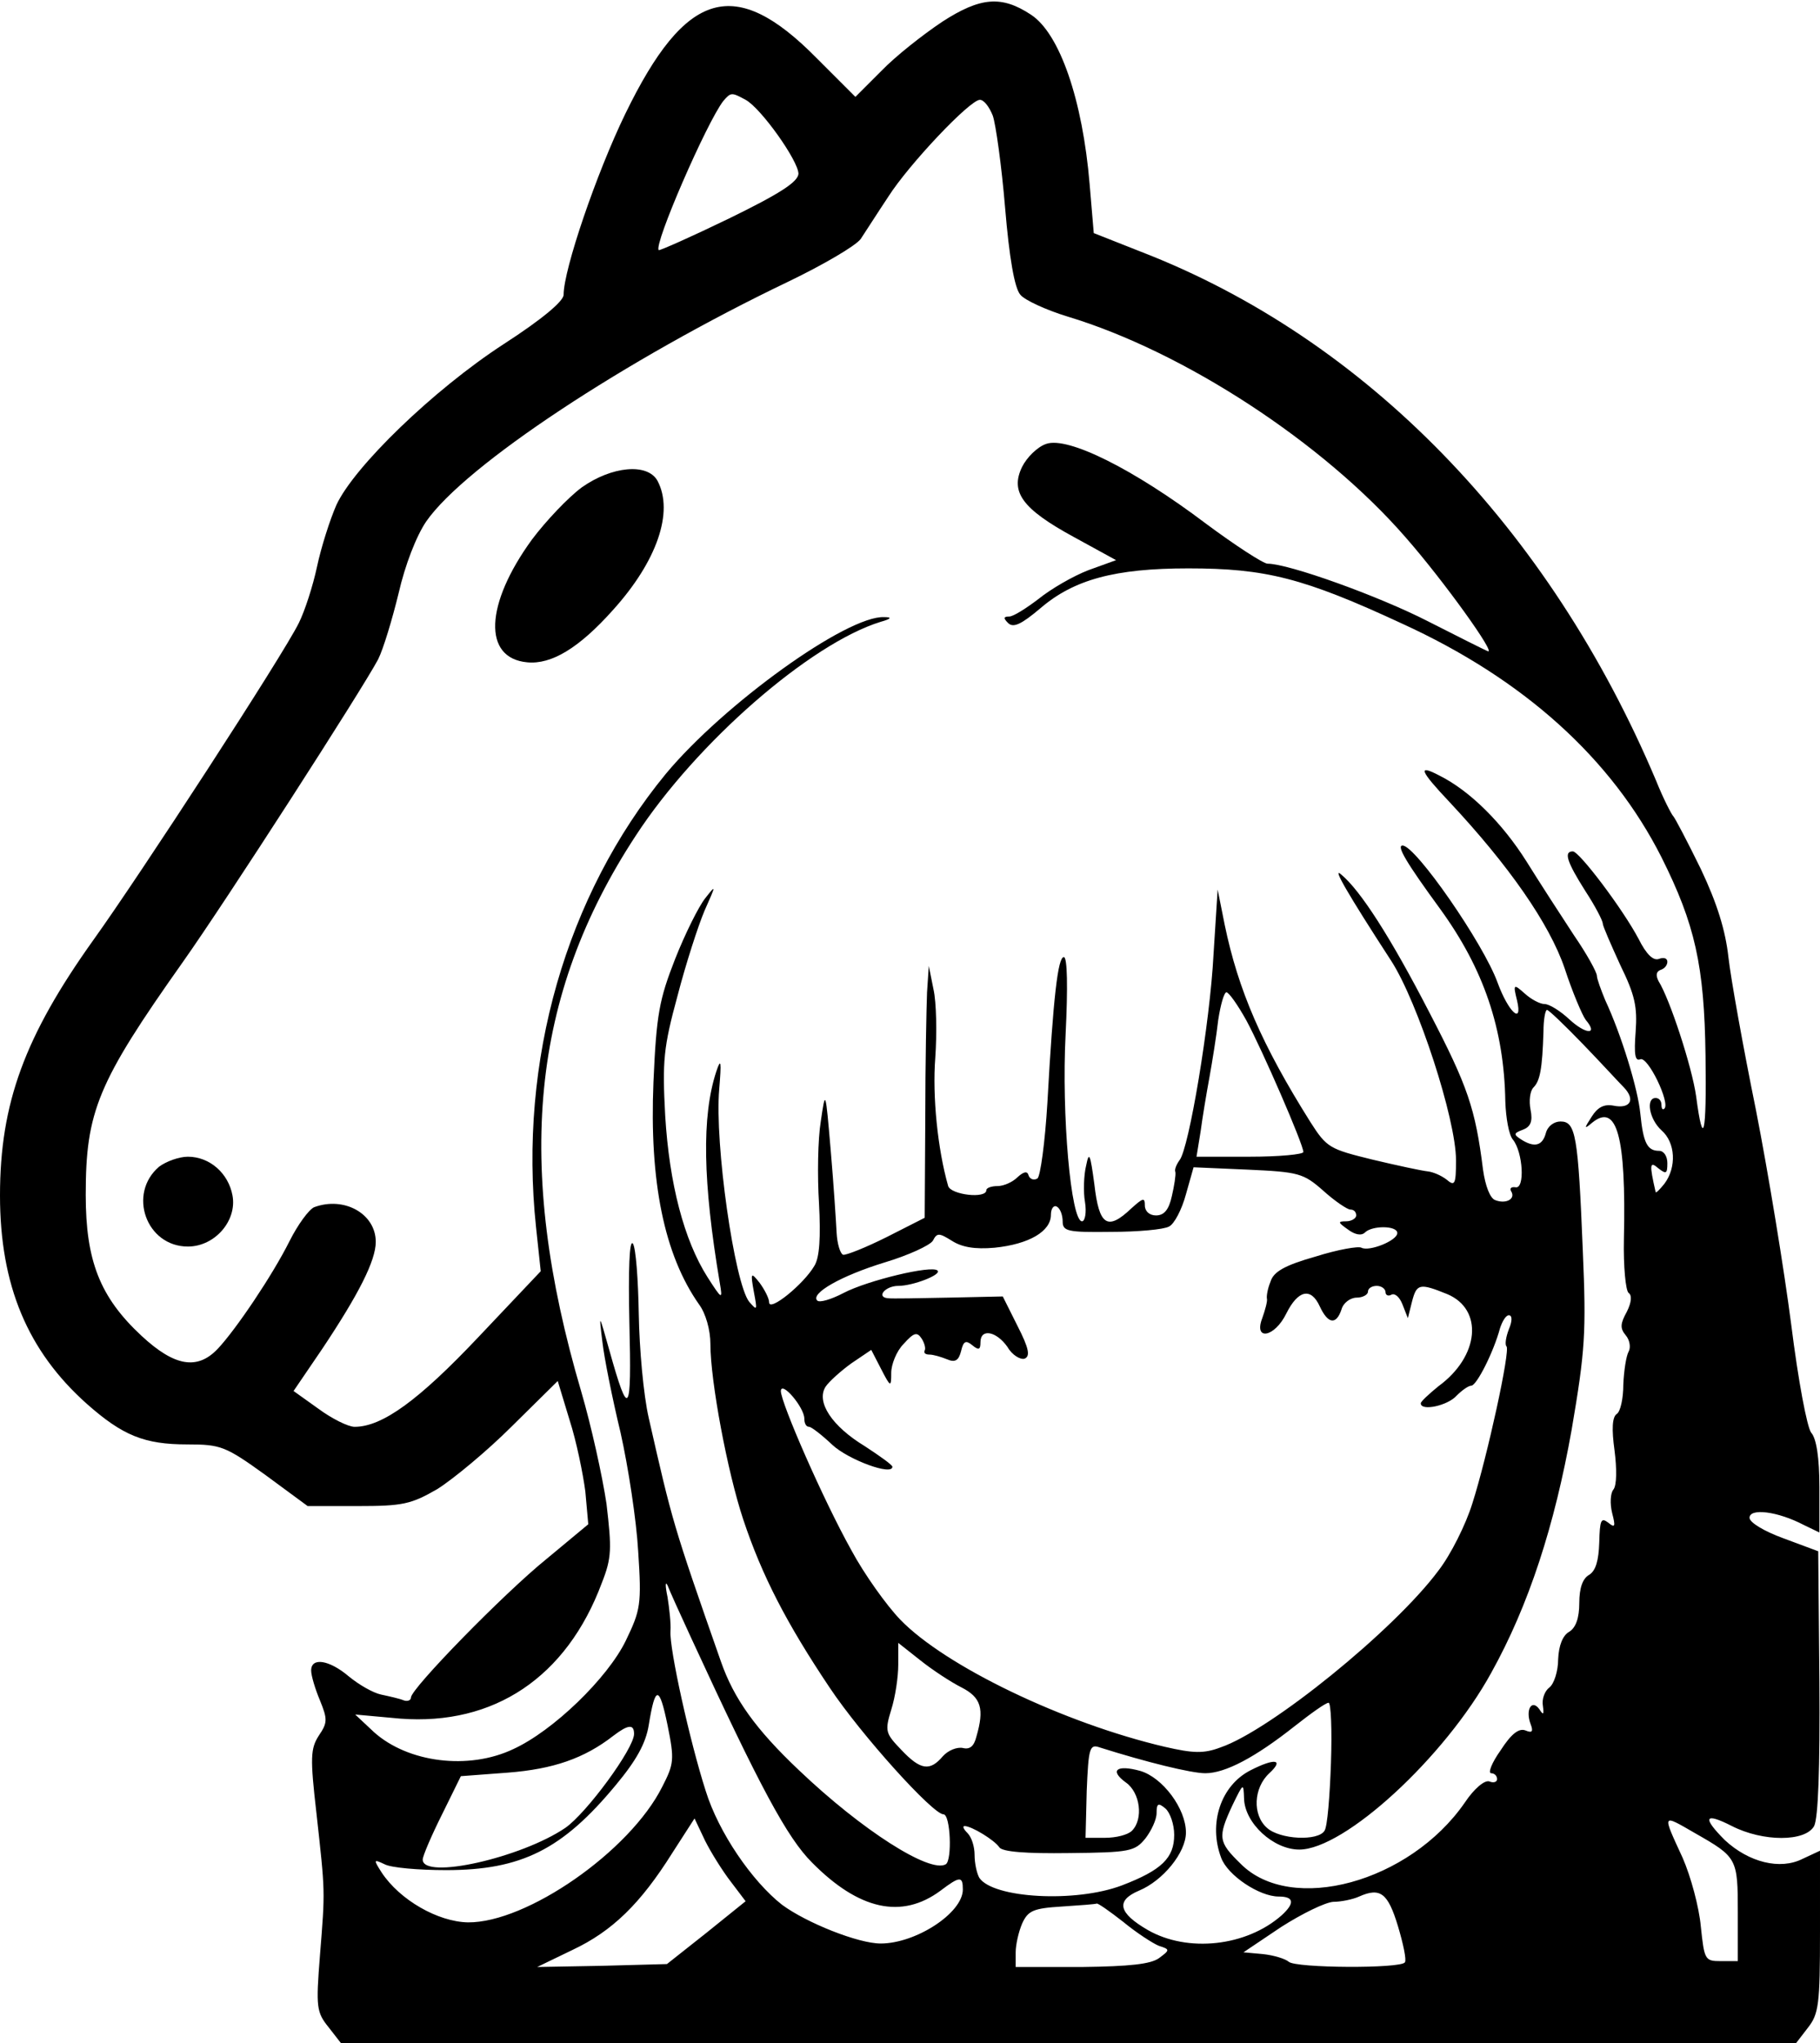 <?xml version="1.0" standalone="no"?>
<!DOCTYPE svg PUBLIC "-//W3C//DTD SVG 20010904//EN"
 "http://www.w3.org/TR/2001/REC-SVG-20010904/DTD/svg10.dtd">
<svg version="1.0" xmlns="http://www.w3.org/2000/svg"
 width="310pt" height="348pt" viewBox="0 0 310 348"
 preserveAspectRatio="xMidYMid meet">
<g transform="translate(0,348) scale(0.1,-0.1)"
fill="#000000" stroke="none">
<path d="M1605 3443 c-33 -22 -80 -59 -104 -84 l-44 -44 -66 66 c-139 141
-223 117 -326 -95 -49 -101 -105 -265 -105 -308 0 -11 -37 -42 -102 -84 -120
-78 -255 -209 -285 -274 -11 -25 -26 -72 -33 -105 -7 -33 -21 -76 -31 -96 -27
-55 -271 -430 -350 -540 -117 -164 -159 -278 -159 -435 0 -153 47 -265 148
-355 61 -54 98 -69 171 -69 57 0 65 -3 133 -52 l72 -53 85 0 c77 0 91 3 136
29 27 17 85 65 127 107 l78 77 20 -66 c12 -37 23 -92 27 -122 l5 -56 -71 -59
c-73 -59 -231 -221 -231 -236 0 -5 -6 -7 -12 -5 -7 3 -25 7 -39 10 -14 3 -38
17 -55 31 -33 28 -64 33 -64 10 0 -9 7 -32 15 -51 13 -32 13 -38 -2 -60 -14
-22 -15 -37 -4 -132 15 -136 15 -130 6 -242 -7 -89 -6 -97 15 -123 l21 -27
1239 0 1239 0 20 26 c19 24 21 40 21 165 l0 137 -30 -14 c-38 -19 -91 -6 -132
32 -39 39 -35 48 12 24 53 -27 125 -27 140 0 7 14 10 98 9 245 l-2 223 -59 22
c-33 12 -58 27 -58 35 0 17 48 11 92 -12 l27 -13 0 77 c0 50 -5 83 -14 93 -7
9 -22 88 -34 184 -12 93 -39 258 -60 365 -22 108 -43 225 -47 261 -5 45 -19
91 -47 150 -23 47 -44 87 -47 90 -3 3 -17 30 -29 60 -182 431 -495 753 -877
901 l-81 32 -7 83 c-12 144 -51 257 -100 289 -50 33 -86 30 -151 -12z m-335
-133 c26 -14 90 -104 90 -126 -1 -14 -32 -34 -118 -76 -64 -31 -118 -55 -120
-54 -9 9 82 218 110 254 13 15 14 15 38 2z m421 -27 c5 -14 15 -85 21 -157 7
-84 16 -137 26 -148 7 -9 44 -26 80 -37 199 -60 436 -215 576 -376 65 -74 156
-201 140 -194 -5 2 -51 25 -102 51 -84 43 -237 98 -273 98 -7 0 -55 31 -106
69 -122 92 -234 148 -271 135 -15 -5 -33 -23 -41 -39 -21 -43 1 -72 87 -119
l73 -40 -47 -17 c-26 -10 -64 -32 -85 -49 -21 -16 -43 -30 -50 -30 -10 0 -10
-3 -2 -11 9 -9 23 -2 55 25 57 49 127 68 252 68 131 0 196 -16 364 -94 208
-95 357 -230 442 -398 57 -114 73 -184 75 -338 2 -136 -4 -160 -16 -69 -7 50
-45 166 -64 196 -5 10 -4 16 3 19 7 2 12 8 12 14 0 6 -6 8 -14 5 -10 -4 -22 8
-35 34 -27 51 -101 149 -112 149 -16 0 -10 -18 21 -67 17 -26 30 -51 30 -56 0
-4 14 -36 30 -71 25 -51 29 -71 26 -113 -3 -39 -1 -51 8 -47 13 5 51 -74 41
-84 -3 -3 -5 0 -5 6 0 7 -4 12 -10 12 -17 0 -11 -36 10 -55 24 -21 26 -63 5
-91 -8 -10 -15 -17 -15 -14 -11 48 -10 53 5 40 13 -10 15 -9 15 9 0 12 -6 21
-14 21 -20 0 -27 13 -32 63 -4 42 -32 134 -60 194 -7 17 -14 36 -14 41 0 6
-17 37 -39 69 -21 32 -58 89 -81 126 -41 65 -96 120 -148 146 -38 20 -34 9 17
-45 101 -108 170 -207 196 -283 13 -40 30 -80 36 -88 22 -26 0 -25 -28 1 -15
14 -34 26 -42 26 -8 0 -23 8 -34 18 -19 17 -20 16 -13 -12 10 -43 -15 -19 -33
30 -24 67 -140 234 -162 234 -11 0 7 -30 64 -108 74 -102 109 -204 111 -328 1
-28 6 -57 13 -65 17 -21 21 -85 4 -81 -7 1 -10 -2 -7 -7 8 -13 -9 -22 -27 -15
-9 3 -17 24 -21 52 -13 104 -26 142 -91 267 -66 128 -118 209 -151 236 -15 13
10 -31 86 -148 45 -70 110 -269 110 -339 0 -41 -2 -45 -16 -33 -9 7 -23 13
-32 14 -10 1 -52 10 -94 20 -73 18 -78 20 -106 64 -83 132 -123 225 -146 336
l-12 60 -7 -110 c-6 -117 -42 -332 -58 -351 -5 -7 -9 -16 -7 -20 1 -5 -2 -24
-6 -41 -5 -23 -13 -33 -27 -33 -11 0 -19 7 -19 17 0 14 -3 13 -23 -5 -41 -39
-55 -29 -63 41 -7 52 -9 57 -14 32 -4 -16 -5 -45 -2 -62 3 -18 0 -33 -5 -33
-19 0 -35 182 -28 318 4 81 3 132 -3 132 -10 0 -18 -67 -28 -248 -4 -67 -12
-126 -17 -129 -6 -4 -13 -1 -15 5 -2 8 -8 7 -19 -3 -8 -8 -23 -15 -34 -15 -10
0 -19 -3 -19 -7 0 -15 -60 -8 -65 7 -18 63 -27 153 -22 218 3 42 2 95 -3 117
l-8 40 -3 -45 c-1 -25 -3 -121 -3 -214 l-1 -170 -65 -33 c-36 -18 -69 -31 -74
-30 -5 2 -10 19 -11 37 -1 19 -5 82 -10 140 -9 105 -9 105 -17 50 -5 -30 -6
-93 -3 -140 3 -57 1 -92 -8 -106 -18 -31 -77 -79 -77 -62 0 7 -8 22 -16 33
-15 19 -16 18 -10 -15 6 -32 6 -33 -8 -17 -25 32 -59 269 -51 362 4 48 3 54
-5 30 -25 -76 -23 -188 6 -360 5 -29 4 -29 -21 10 -40 63 -65 159 -72 275 -5
93 -3 116 21 204 14 54 35 119 46 145 20 45 20 45 1 21 -11 -14 -34 -60 -51
-103 -27 -69 -32 -94 -37 -210 -7 -169 18 -294 78 -379 11 -15 19 -43 19 -67
0 -63 29 -218 56 -299 32 -96 74 -177 147 -286 54 -81 176 -216 194 -216 12 0
15 -78 4 -85 -27 -16 -143 58 -250 160 -74 70 -111 122 -133 185 -82 234 -83
239 -123 415 -9 39 -16 118 -17 177 -1 59 -5 113 -10 120 -6 8 -8 -44 -6 -135
4 -158 -1 -165 -34 -47 -18 64 -18 64 -12 15 3 -27 17 -97 31 -155 13 -58 27
-149 30 -202 6 -91 4 -100 -21 -152 -31 -64 -124 -154 -192 -185 -76 -36 -179
-23 -237 29 l-32 30 77 -7 c159 -12 283 70 343 231 17 43 17 58 8 135 -7 47
-26 133 -43 191 -114 387 -86 674 93 947 103 158 297 327 417 364 18 5 20 8 6
8 -63 3 -273 -148 -372 -267 -170 -207 -251 -489 -221 -772 l8 -75 -106 -112
c-102 -108 -164 -153 -211 -153 -11 0 -39 14 -62 31 l-42 30 49 72 c62 93 91
150 91 182 0 48 -54 78 -105 59 -9 -4 -28 -30 -42 -58 -29 -58 -91 -150 -122
-183 -35 -37 -74 -30 -130 22 -71 66 -95 128 -95 240 0 142 20 191 165 396 73
103 306 465 333 516 9 18 24 68 35 113 11 48 30 97 47 122 66 95 338 275 618
409 58 28 113 60 122 72 8 12 29 45 47 72 35 55 139 165 156 165 7 0 16 -12
22 -27z m432 -1541 c27 -50 97 -211 97 -224 0 -4 -41 -8 -91 -8 l-91 0 7 43
c3 23 10 65 15 92 5 28 12 71 15 98 4 26 10 47 14 47 4 0 19 -21 34 -48z m572
-39 c31 -32 62 -66 71 -75 20 -21 11 -37 -18 -31 -16 3 -27 -3 -37 -19 -13
-20 -13 -22 1 -10 42 34 58 -23 54 -198 -1 -47 3 -88 8 -92 6 -4 5 -16 -3 -32
-11 -20 -12 -28 -2 -40 7 -8 9 -21 5 -28 -4 -7 -8 -32 -9 -56 0 -24 -5 -46
-11 -50 -8 -5 -9 -26 -4 -62 4 -31 4 -60 -2 -67 -5 -6 -6 -24 -2 -40 6 -23 5
-26 -7 -16 -12 9 -14 4 -15 -34 -1 -31 -6 -48 -17 -55 -11 -6 -17 -22 -17 -48
0 -26 -6 -42 -17 -49 -11 -6 -18 -23 -19 -47 0 -20 -7 -42 -15 -48 -8 -6 -13
-20 -11 -31 2 -15 1 -17 -6 -6 -13 18 -24 -1 -15 -25 5 -13 3 -16 -9 -11 -11
4 -24 -6 -42 -34 -15 -21 -22 -39 -16 -39 5 0 10 -4 10 -10 0 -5 -6 -7 -13 -4
-8 3 -26 -12 -42 -36 -94 -136 -296 -191 -382 -104 -38 37 -39 45 -14 99 19
39 19 39 20 12 1 -42 50 -87 94 -87 77 0 248 157 327 301 64 115 108 251 137
414 23 135 25 165 19 305 -8 197 -12 220 -38 220 -11 0 -22 -8 -25 -20 -6 -22
-20 -25 -43 -10 -12 8 -12 10 4 16 13 5 17 14 13 34 -3 15 -1 32 5 38 11 11
15 31 17 95 0 20 3 37 6 37 3 0 30 -26 60 -57z m-441 -251 c20 -18 41 -32 46
-32 6 0 10 -4 10 -10 0 -5 -8 -10 -17 -10 -15 0 -14 -2 3 -14 12 -9 23 -11 29
-5 12 12 55 12 55 -1 0 -13 -48 -32 -61 -25 -5 3 -40 -3 -78 -15 -53 -15 -72
-26 -77 -43 -5 -12 -7 -25 -6 -29 1 -4 -3 -19 -8 -33 -15 -39 21 -33 41 8 20
40 42 45 57 12 14 -30 28 -32 37 -5 3 11 15 20 26 20 10 0 19 5 19 10 0 6 7
10 15 10 8 0 15 -5 15 -11 0 -5 5 -7 10 -4 6 3 14 -4 19 -17 l9 -23 7 28 c8
31 13 32 60 13 62 -26 55 -106 -15 -157 -16 -13 -30 -26 -30 -29 0 -14 46 -4
61 13 9 9 20 17 25 17 9 0 38 57 49 98 4 12 10 22 15 22 6 0 6 -10 0 -24 -5
-13 -7 -26 -4 -29 7 -6 -33 -189 -58 -267 -11 -36 -37 -88 -58 -115 -75 -101
-286 -272 -371 -301 -29 -11 -47 -10 -95 1 -171 40 -374 137 -451 217 -23 24
-61 77 -83 118 -48 86 -120 251 -120 271 1 18 40 -28 40 -47 0 -8 3 -14 8 -14
4 0 22 -14 40 -31 27 -25 102 -53 102 -37 0 3 -21 18 -47 35 -56 34 -83 75
-67 101 6 9 26 27 44 40 l34 23 17 -33 c16 -31 17 -31 17 -6 0 14 9 37 21 49
18 20 23 21 31 9 5 -8 7 -17 5 -20 -2 -4 1 -7 8 -7 7 0 20 -4 30 -8 14 -6 20
-2 24 14 4 17 8 19 19 10 11 -9 14 -8 14 5 0 24 27 19 46 -8 8 -14 22 -22 29
-20 10 4 8 17 -12 56 l-25 50 -92 -2 c-50 -1 -97 -2 -104 -1 -20 2 -4 21 18
21 25 0 74 19 67 26 -9 10 -120 -17 -160 -38 -21 -11 -41 -17 -45 -13 -12 12
40 42 115 65 40 12 77 29 82 37 7 14 11 13 32 0 17 -11 39 -15 73 -12 59 6 96
28 96 56 0 11 5 17 10 14 6 -3 10 -15 10 -25 0 -17 8 -19 83 -18 45 0 89 4 98
9 9 4 22 29 29 55 l13 46 92 -4 c87 -4 95 -6 129 -36z m-1077 -761 c118 -256
164 -341 206 -383 80 -81 153 -97 219 -48 33 25 38 25 38 2 0 -40 -80 -92
-140 -92 -38 0 -126 35 -168 66 -51 40 -108 123 -130 194 -27 84 -62 242 -60
272 1 13 -2 39 -5 58 -4 19 -4 28 0 20 3 -8 21 -48 40 -89z m461 -85 c33 -17
39 -36 25 -84 -4 -16 -11 -22 -23 -19 -10 2 -25 -4 -34 -14 -22 -26 -38 -24
-71 11 -27 28 -28 32 -17 68 7 22 12 56 12 77 l0 37 38 -30 c20 -16 52 -37 70
-46z m-510 -169 c-55 -110 -231 -232 -331 -231 -51 1 -116 38 -147 85 -14 22
-14 23 5 14 11 -6 58 -10 105 -10 128 0 198 35 289 145 35 42 51 71 56 102 11
68 18 68 32 0 12 -59 11 -66 -9 -105z m1139 40 c-2 -56 -6 -108 -11 -115 -11
-18 -76 -15 -98 5 -25 22 -23 68 4 93 26 24 9 26 -32 5 -51 -26 -72 -91 -50
-149 11 -30 65 -66 98 -66 26 0 28 -11 5 -32 -60 -53 -160 -64 -228 -25 -50
29 -55 50 -15 67 41 17 80 65 80 99 0 41 -40 94 -78 105 -40 11 -53 1 -24 -20
24 -17 30 -62 10 -82 -7 -7 -27 -12 -46 -12 l-33 0 2 80 c3 73 5 80 22 74 79
-25 156 -44 180 -44 34 0 85 27 152 80 28 22 53 40 58 40 4 0 6 -46 4 -103z
m-1187 50 c0 -25 -81 -135 -117 -160 -75 -51 -243 -89 -243 -54 0 6 15 41 33
77 l32 65 80 6 c77 6 130 24 180 63 25 19 35 20 35 3z m920 -172 c0 -39 -21
-60 -89 -86 -79 -30 -220 -22 -243 13 -4 7 -8 24 -8 39 0 14 -5 30 -12 37 -7
7 -9 12 -5 12 12 0 51 -24 59 -36 5 -8 46 -11 119 -10 104 1 112 3 130 25 10
13 19 32 19 43 0 17 3 18 15 8 8 -7 15 -27 15 -45z m-755 -80 l25 -33 -67 -54
-67 -53 -111 -3 -110 -2 60 29 c68 32 116 79 170 165 l38 59 18 -38 c10 -20
30 -52 44 -70z m1642 83 c72 -41 73 -43 73 -135 l0 -83 -29 0 c-27 0 -28 2
-34 59 -3 33 -17 85 -31 117 -35 76 -36 75 21 42z m-506 -158 c9 -30 15 -58
12 -62 -6 -11 -187 -10 -198 1 -6 5 -25 11 -44 13 l-33 3 64 43 c36 23 75 42
89 43 13 0 33 4 44 9 36 16 49 6 66 -50z m-468 7 c23 -19 51 -37 61 -41 19 -6
19 -7 0 -21 -14 -10 -49 -14 -131 -15 l-113 0 0 25 c0 13 5 35 11 49 10 22 19
26 68 29 31 2 57 4 59 5 2 1 22 -13 45 -31z"/>
<path d="M991 2650 c-23 -17 -61 -57 -85 -89 -80 -110 -84 -202 -8 -209 41 -4
88 24 146 89 75 83 104 167 76 220 -17 31 -78 25 -129 -11z"/>
<path d="M271 1493 c-54 -46 -22 -136 49 -136 46 0 84 44 76 87 -7 38 -39 66
-76 66 -15 0 -37 -8 -49 -17z"/>
</g>
</svg>
